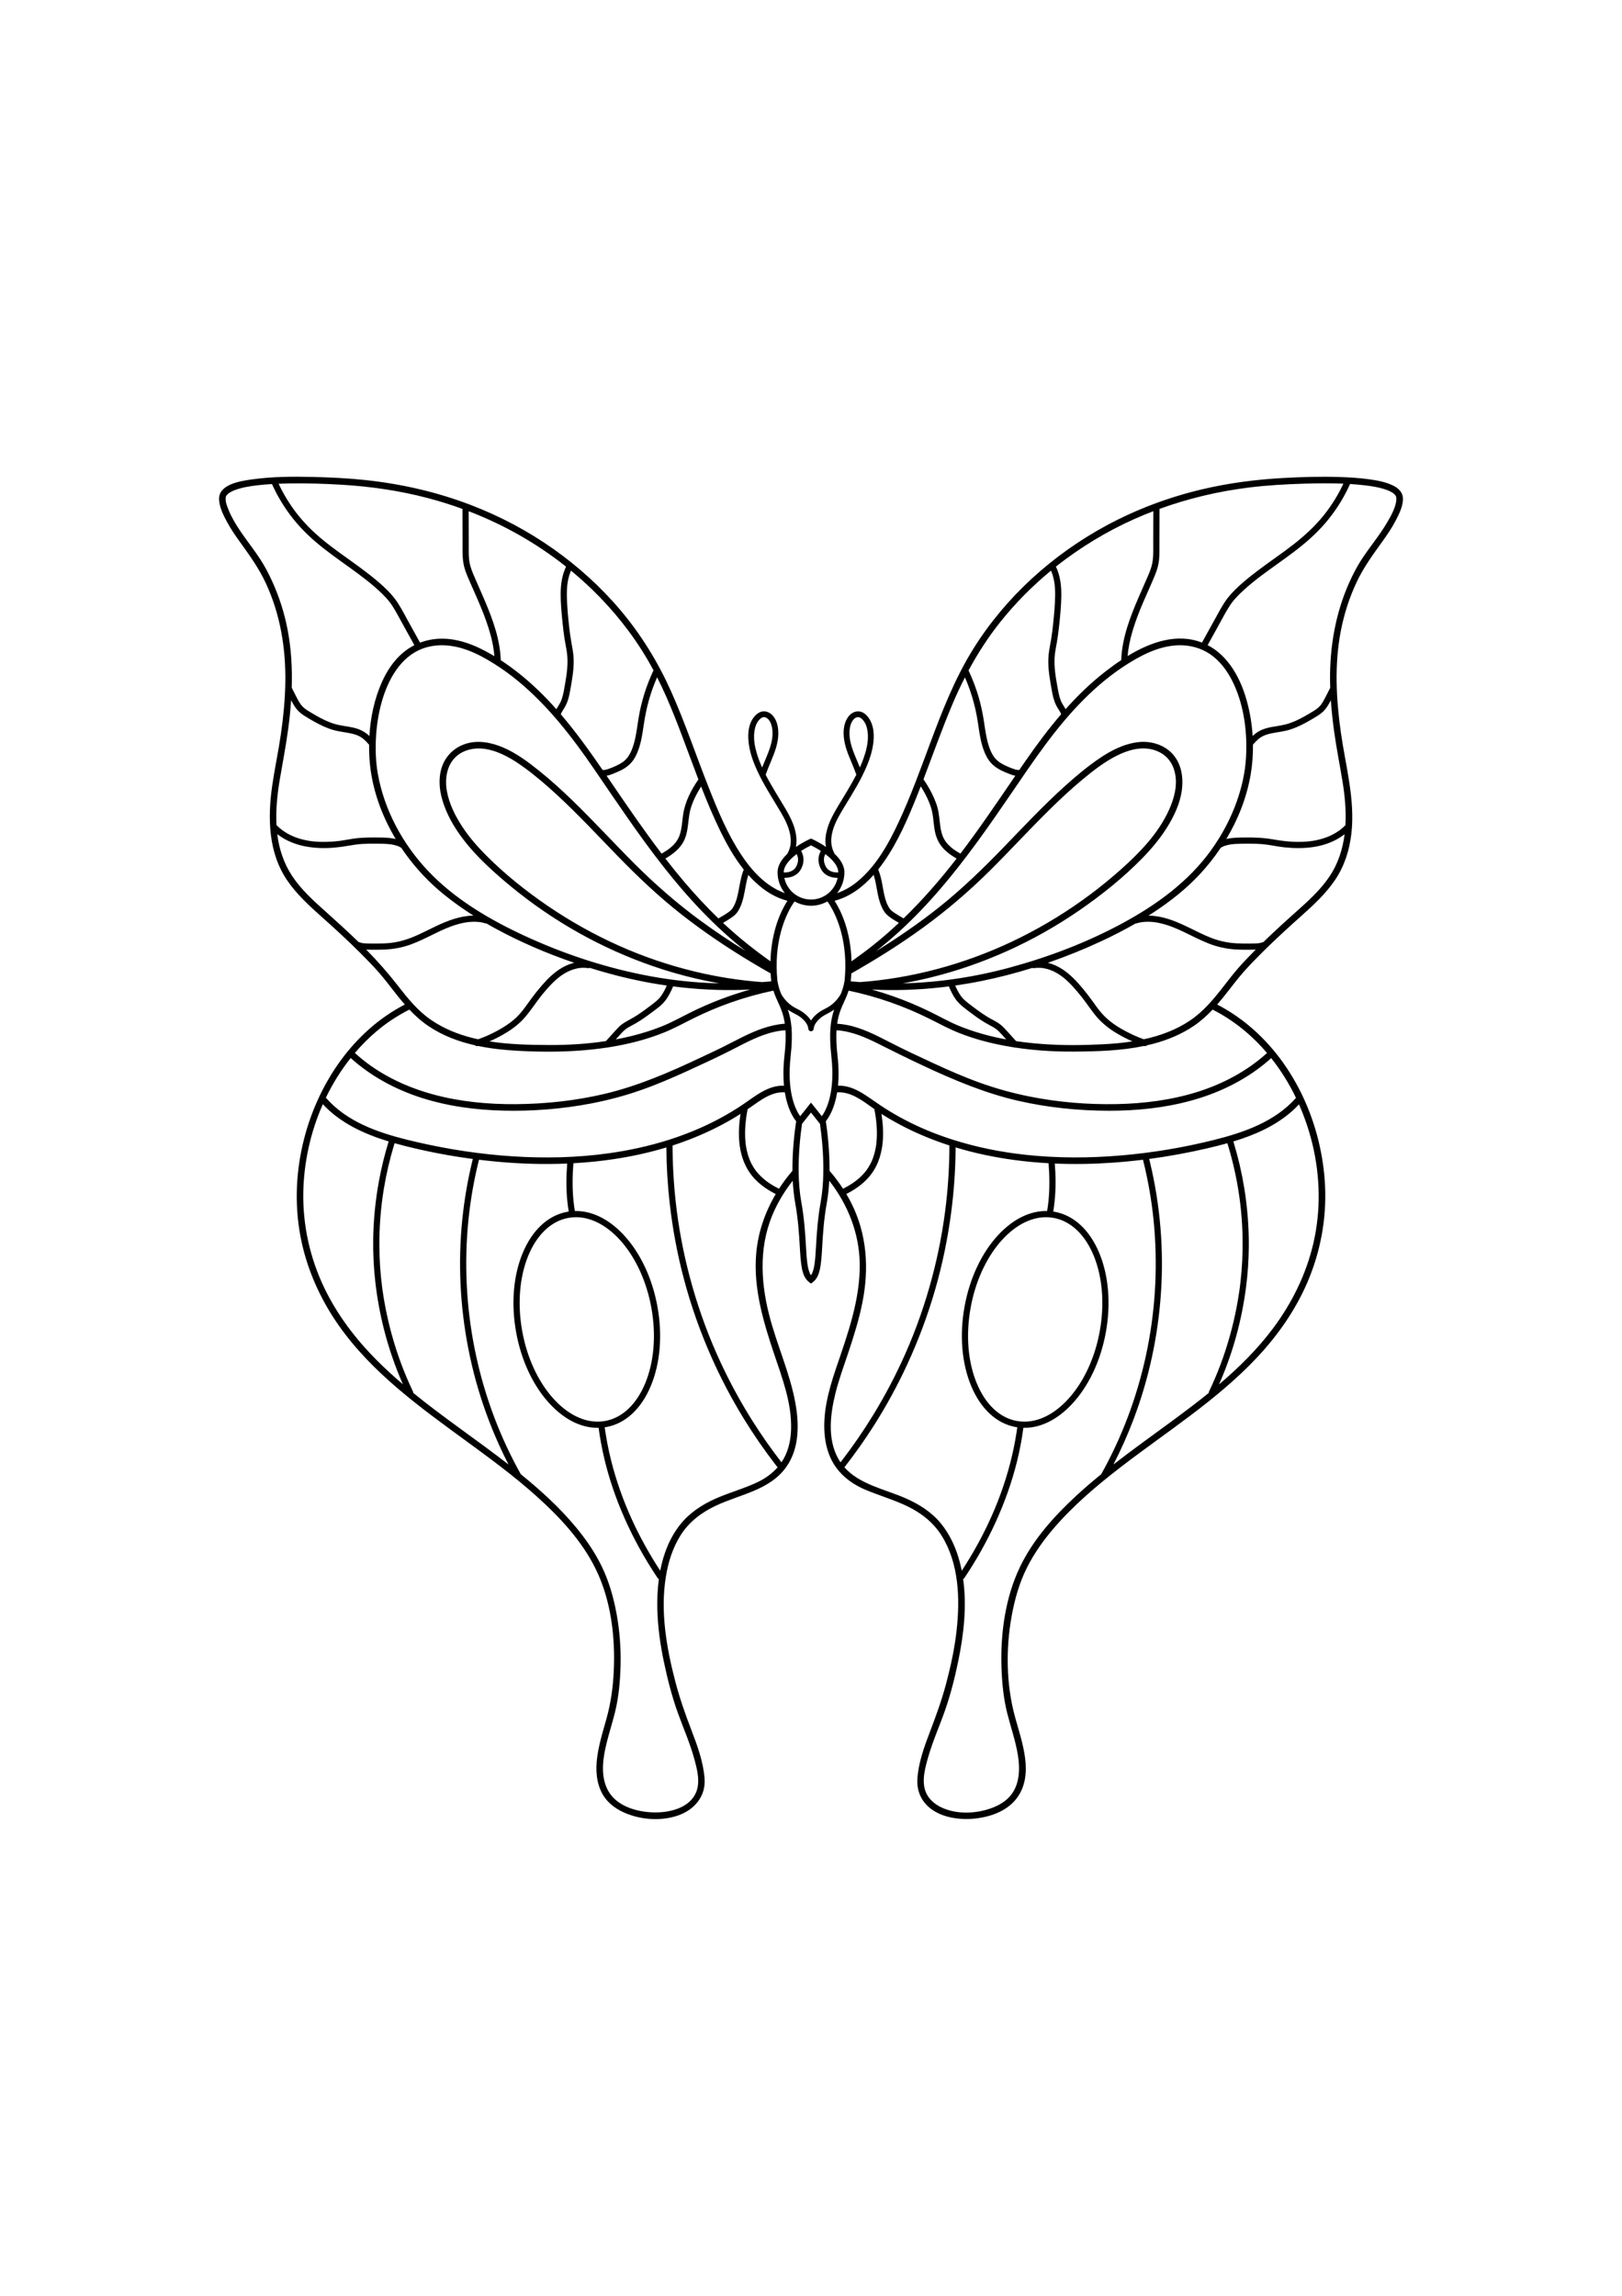 <?xml version="1.0" encoding="utf-8"?>
<!-- Generator: Adobe Illustrator 27.5.0, SVG Export Plug-In . SVG Version: 6.00 Build 0)  -->
<svg xmlns="http://www.w3.org/2000/svg" xmlns:xlink="http://www.w3.org/1999/xlink" viewBox="0 0 3000 3000" width="595" height="842" preserveAspectRatio="xMidYMid meet" data-scaled="true">
<g>
	<path d="M2594.818,298.427c-0.575-11.639-9.369-19.216-19.331-23.829c-13.45-6.228-28.331-8.961-42.918-10.968
		c-18.495-2.544-37.146-3.724-55.798-4.286c-34.331-1.034-68.729-0.092-103.014,1.817c-50.998,2.84-101.679,9.342-151.405,21.199
		c-61.154,14.582-120.55,36.776-175.892,66.656c-49.724,26.846-96.221,59.828-137.845,98.058
		c-41.494,38.11-78.149,81.651-108.046,129.429c-34.273,54.771-57.776,115.065-80.264,175.379
		c-18.125,48.614-35.841,97.703-57.762,144.78c-19.035,40.879-42.241,83.001-77.89,111.772
		c-10.963,8.847-23.213,15.842-36.391,20.421c8.473-10.583,13.557-23.991,13.557-38.571c0-12.957-8.143-24.719-18.406-34.401
		c-0.113-0.519-0.275-1.031-0.54-1.514c-5.701-10.405-6.523-22.678-4.297-34.073c2.458-12.584,7.291-23.457,13.477-34.493
		c6.979-12.451,14.627-24.53,21.99-36.754c3.733-6.198,7.421-12.423,10.983-18.721c1.778-3.144,3.523-6.307,5.226-9.492
		c0.797-1.491,1.585-2.988,2.362-4.49c0.574-1.109,1.263-2.25,1.753-3.435c8.09-16.142,15.311-33.11,19.061-50.836
		c3.63-17.155,4.55-37.098-4.083-52.996c-3.834-7.062-10.303-14.396-18.571-15.978c-8.131-1.555-15.802,2.118-20.88,8.451
		c-11.733,14.634-10.973,36.019-6.659,53.278c2.39,9.563,6.073,18.737,9.872,27.812c3.778,9.023,7.53,18.031,10.735,27.274
		c-10.145,19.723-22.062,38.451-33.442,57.47c-10.82,18.083-21.171,36.85-23.369,58.188c-0.617,5.989-0.386,12.012,0.734,17.859
		c-12.714-8.704-24.37-14-25.439-14.479l-2.339-1.047l-2.339,1.047c-1.072,0.48-12.789,5.805-25.544,14.551
		c2.74-14.732-0.241-30.282-5.905-44.344c-3.945-9.794-9.01-18.939-14.383-28.008c-5.865-9.901-11.922-19.686-17.842-29.554
		c-6.237-10.395-12.295-20.902-17.84-31.684c5.779-16.56,13.786-32.296,18.928-49.072c2.636-8.601,4.391-17.587,4.501-26.604
		c0.113-9.257-1.318-18.913-5.74-27.152c-3.887-7.242-10.368-13.232-18.742-14.279c-8.763-1.095-16.201,4.68-21.199,11.27
		c-10.942,14.428-11.181,34.665-8.483,51.789c3.142,19.944,11.182,39.027,20.175,56.977c0.457,1.107,1.099,2.172,1.632,3.205
		c0.879,1.703,1.772,3.399,2.677,5.089c3.413,6.373,6.997,12.652,10.664,18.882c7.328,12.449,14.994,24.697,22.347,37.132
		c6.573,11.115,12.476,21.853,16.173,33.905c0.932,3.039,1.723,6.123,2.332,9.244c0.151,0.774,0.291,1.55,0.419,2.329
		c0.064,0.388,0.123,0.777,0.182,1.165c0.006,0.037,0.039,0.288,0.06,0.45c0.187,1.507,0.323,3.022,0.406,4.538
		c0.169,3.092,0.12,6.199-0.197,9.281c-0.032,0.314-0.068,0.628-0.106,0.941c-0.021,0.142-0.066,0.455-0.074,0.505
		c-0.13,0.763-0.258,1.525-0.413,2.283c-0.311,1.524-0.693,3.034-1.146,4.521c-0.962,3.149-1.808,5.104-3.428,8.061
		c-0.263,0.481-0.425,0.992-0.536,1.511c-10.265,9.683-18.409,21.446-18.409,34.404c0,14.55,5.064,27.933,13.505,38.505
		c-35.003-12.347-61.58-41.656-81.702-72.439c-24.735-37.84-42.122-79.878-58.732-121.742
		c-23.561-59.385-43.755-120.191-69.862-178.543c-24.241-54.181-55.167-104.629-93.449-150.042
		c-36.397-43.176-78.618-81.312-124.74-113.854c-47.181-33.288-98.54-60.433-152.447-81.09
		c-62.79-24.062-128.822-39.096-195.651-46.139c-31.934-3.366-64.133-4.922-96.228-5.665c-37.601-0.871-75.622-0.731-112.928,4.56
		c-20.554,2.915-62.135,8.741-60.749,37.321c0.702,14.491,8.303,29.479,15.106,42.025c6.907,12.738,15.154,24.689,23.62,36.427
		c17.716,24.562,34.975,48.516,47.79,76.11c26.796,57.7,37.125,120.961,36.038,184.263c-0.545,31.756-3.66,63.438-8.189,94.859
		c-4.546,31.545-11.332,62.71-15.915,94.236c-8.775,60.37-7.684,125.076,28.203,177.089c17.358,25.158,39.996,45.882,62.682,66.112
		c24.873,22.181,49.452,44.666,72.978,68.282c11.612,11.656,23.209,23.435,33.995,35.868c9.943,11.461,19.123,23.551,28.451,35.509
		c6.107,7.828,12.318,15.519,18.795,22.924c-95.321,49.287-159.319,144.628-185.956,247.022
		c-15.362,59.052-18.366,120.988-7.158,181.041c11.049,59.204,35.966,115.375,70.449,164.617
		c62.15,88.749,151.392,152.476,237.806,215.584c43.607,31.846,87.177,63.935,127.436,100
		c43.398,38.878,84.504,82.62,110.438,135.357c28.347,57.644,36.488,125.851,33.458,189.396
		c-1.426,29.899-5.546,59.106-13.581,87.936c-7.284,26.133-15.671,52.234-18.016,79.406c-1.999,23.154,1.471,48.087,15.718,67.14
		c9.425,12.604,22.8,21.492,37.165,27.572c30.065,12.726,66.813,15.188,97.837,4.355c30.274-10.571,51.484-35.563,48.805-68.755
		c-2.457-30.432-13.076-59.665-23.936-87.938c-11.446-29.799-21.948-59.426-30.032-90.34
		c-16.404-62.731-28.115-129.828-17.582-194.575c4.404-27.073,12.777-53.885,27.664-77.102
		c15.766-24.587,38.553-41.682,64.728-54.016c44.976-21.195,99.952-28.562,130.471-71.873
		c24.374-34.589,23.827-79.611,16.374-119.521c-10.347-55.409-34.474-107.28-48.327-161.822
		c-16.594-65.337-18.729-132.784,10.805-194.883c8.948-18.814,20.091-36.465,32.937-52.822c0.703,13.862,2.122,27.781,4.538,41.212
		c5.566,30.965,7.154,58.003,8.43,79.727c1.981,33.727,3.29,56.009,17.332,66.641l3.454,2.615l3.455-2.615
		c14.052-10.632,15.358-32.914,17.337-66.642c1.275-21.724,2.859-48.761,8.426-79.725c2.417-13.438,3.836-27.365,4.539-41.235
		c34.462,44.022,55.598,97.239,56.378,153.718c0.924,66.887-22.676,130.994-43.881,193.434
		c-13.761,40.519-25.746,84.447-20.451,127.608c2.439,19.879,8.824,39.376,20.72,55.668c13.305,18.222,31.803,31.401,52.408,40.271
		c26.434,11.379,54.332,19.102,80.241,31.75c25.656,12.525,47.61,29.965,62.778,54.416c31.714,51.124,33.81,116.061,27.438,174.148
		c-3.643,33.21-10.721,65.999-19.254,98.269c-8.153,30.835-18.876,60.332-30.255,90.089c-10.648,27.846-21.189,56.975-23.126,86.993
		c-1.018,15.769,3.325,31.345,13.278,43.704c19.969,24.799,55.982,31.746,86.172,29.959c31.147-1.844,66.141-12.878,85.165-39.227
		c31.455-43.564,8.739-102.808-3.88-148.785c-16.502-60.129-17.404-126.037-6.294-187.227c5.648-31.109,14.324-61.889,28.667-90.163
		c13.291-26.201,30.437-50.277,49.593-72.493c36.55-42.386,79.623-78.861,123.881-112.904
		c85.174-65.516,177.54-123.469,251.543-202.27c38.535-41.033,71.23-87.62,93.438-139.5c24.023-56.118,35.399-117.141,32.46-178.161
		c-5.355-111.179-54.499-224.431-141.044-296.25c-18.073-14.998-37.625-28.037-58.469-38.812c7.06-8.084,13.799-16.5,20.446-25.042
		c9.303-11.955,18.512-24.006,28.535-35.374c10.961-12.432,22.641-24.279,34.365-35.988c23.727-23.699,48.539-46.206,73.534-68.55
		c22.424-20.044,44.677-40.785,61.508-65.921c17.113-25.557,26.393-54.957,29.852-85.365
		c7.153-62.892-10.706-124.781-19.449-186.557c-8.75-61.82-12.067-125.366-0.298-187.025c6.059-31.742,15.955-62.753,29.79-91.968
		c12.955-27.356,30.491-51.06,48.045-75.544c8.59-11.981,16.895-24.229,23.706-37.326
		C2587.647,327.955,2595.516,312.564,2594.818,298.427z M1583.589,704.034C1583.766,703.963,1583.891,703.92,1583.589,704.034
		L1583.589,704.034z M1571.151,732.01c0.117-6.132,1.012-12.781,3.568-18.127c0.66-1.38,1.41-2.717,2.262-3.987
		c0.188-0.28,0.382-0.558,0.58-0.831c0.09-0.121,0.243-0.325,0.268-0.355c0.516-0.618,1.053-1.217,1.625-1.785
		c0.426-0.424,0.872-0.821,1.325-1.216c0.794-0.693,0.275-0.206,0.089-0.076c0.266-0.184,0.529-0.37,0.802-0.545
		c0.533-0.341,1.091-0.622,1.642-0.929c0.036-0.02,0.091-0.045,0.148-0.07c0.298-0.109,0.597-0.216,0.901-0.307
		c0.501-0.15,1.018-0.225,1.519-0.365c-1.143,0.319,0.316-0.013,0.78-0.018c0.239-0.003,1.007,0.065,1.185,0.06
		c0.556,0.104,1.11,0.22,1.65,0.389c0.225,0.07,0.979,0.404,1.012,0.399c0.516,0.263,1.03,0.526,1.523,0.834
		c0.303,0.189,0.595,0.389,0.89,0.589c0.036,0.025,0.244,0.187,0.359,0.276c0.644,0.531,1.256,1.105,1.839,1.7
		c4.121,4.201,6.686,9.534,8.18,15.334c3.11,12.074,2.22,25.258-0.49,37.478c-1.461,6.587-3.421,13.059-5.698,19.409
		c-2.146,5.986-4.247,11.094-6.765,16.648c-1.042-2.675-2.114-5.338-3.218-7.987c-2.553-6.125-5.194-12.213-7.599-18.398
		C1574.688,757.672,1570.901,745.1,1571.151,732.01z M1395.101,731.511c0.547-5.357,2.141-12.123,4.794-17.017
		c1.58-2.914,2.946-4.844,5.174-7.068c0.526-0.525,1.078-1.028,1.652-1.502c0.04-0.01,0.85-0.606,0.999-0.701
		c0.58-0.373,1.178-0.697,1.79-1.014c0.043-0.023,0.068-0.036,0.098-0.052c0.36-0.139,0.726-0.272,1.095-0.381
		c0.463-0.137,0.937-0.229,1.411-0.319c0.141-0.001,0.705-0.057,0.976-0.058c0.206-0.001,1.225,0.099,1.378,0.088
		c0.028,0.006,0.05,0.012,0.062,0.015c0.435,0.117,0.868,0.207,1.298,0.343c0.221,0.07,0.439,0.15,0.657,0.23
		c0.553,0.274,1.092,0.559,1.617,0.885c0.274,0.17,0.537,0.354,0.805,0.531c0.052,0.035,0.075,0.048,0.106,0.068
		c0.591,0.487,1.155,1.003,1.693,1.548c0.44,0.446,0.859,0.912,1.263,1.391c0.619,0.734,0.305,0.343,0.861,1.157
		c0.979,1.432,1.806,2.944,2.559,4.505c0.407,0.844,0.938,2.332,1.341,3.642c0.519,1.687,0.932,3.406,1.256,5.141
		c1.11,5.93,1.077,12.986,0.288,19.44c-0.111,0.904-0.359,2.411-0.62,3.811c-0.304,1.633-0.653,3.257-1.041,4.872
		c-0.778,3.239-1.712,6.439-2.752,9.603c-4.018,12.226-9.556,23.869-14.231,35.844c-3.846-8.474-7.176-16.99-9.913-26.239
		C1395.913,757.427,1393.732,744.937,1395.101,731.511z M2309.236,278.907c34.187-4.272,68.683-6.216,103.112-7.236
		c24.047-0.712,48.246-1.021,72.353,0.006c-4.441,9.477-9.356,18.729-14.786,27.679c-3.35,5.522-6.882,10.933-10.589,16.222
		c-1.824,2.602-3.689,5.176-5.597,7.718c-1.951,2.599-3.331,4.372-5.528,7.092c-16.323,20.215-35.424,37.739-55.876,53.69
		c-9.368,7.306-20.408,15.317-30.638,22.663c-10.643,7.642-21.327,15.229-31.827,23.066c-10.7,7.987-21.239,16.211-31.318,24.974
		c-10.334,8.985-20.295,18.452-28.628,29.358c-8.509,11.137-14.902,23.769-21.666,35.995c-7.263,13.129-14.526,26.258-21.789,39.387
		c-1.108,2.003-2.216,4.006-3.324,6.009c-46.591-18.105-95.478-0.724-137.453,24.83c1.188-15.43,4.368-30.414,8.819-45.581
		c5.22-17.791,12.175-35.66,19.268-52.35c7.462-17.561,15.597-34.848,22.782-52.525c3.589-8.829,6.172-17.734,7.173-27.236
		c1.021-9.697,0.708-19.523,0.732-29.258c0.054-21.701,0.107-43.402,0.161-65.103
		C2197.751,299.018,2253.176,285.913,2309.236,278.907z M2239.883,949.55c-41.793,58.046-100.339,100.504-162.632,134.341
		c-65.693,35.684-136.596,62.719-208.685,82.319c-64.938,17.656-131.906,27.864-199.168,29.474
		c16.948-2.978,33.802-6.493,50.518-10.563c49.13-11.961,97.053-28.628,143.166-49.354c46.567-20.929,91.201-46.133,133.242-75.095
		c41.142-28.342,80.783-60.047,115.798-95.761c17.082-17.422,32.968-36.246,45.983-56.927c12.901-20.498,24.119-43.938,27.61-68.11
		c3.514-24.333-0.301-50.874-17.83-69.32c-15.629-16.447-39.499-23.41-61.728-21.014c-26.654,2.874-51.019,15.317-72.907,30.219
		c-22.257,15.153-43.039,32.627-63.054,50.601c-40.209,36.109-77.094,75.674-114.659,114.466
		c-38.096,39.34-77.276,77.335-120.247,111.373c-36.565,28.964-75.129,55.356-114.82,79.854
		c15.132-11.93,29.871-24.354,44.092-37.405c26.881-24.67,52.024-51.184,75.742-78.897c47.546-55.551,89.37-115.658,130.567-175.973
		c40.942-59.943,81.305-120.465,132.715-172.152c25.327-25.463,53.028-48.606,83.547-67.616
		c29.901-18.625,63.268-34.619,99.309-33.492c21.345,0.667,42.129,8.051,58.435,21.426c16.695,13.694,28.613,31.7,37.546,51.26
		c19.072,41.761,24.859,90.26,22.096,135.771c-1.624,26.743-7.52,53.092-16.525,78.925
		C2276.595,890.601,2260.105,921.465,2239.883,949.55z M1913.018,1167.493c-0.039,0.006,1.058-0.164,1.209-0.194
		c0.321-0.04,0.644-0.077,0.965-0.111c1.028-0.107,2.059-0.184,3.091-0.233c2.062-0.099,4.128-0.085,6.189,0.031
		c1.031,0.058,2.061,0.143,3.088,0.253c0.325,0.035,0.65,0.073,0.974,0.113c0.124,0.021,0.754,0.113,0.888,0.135
		c2.152,0.344,4.287,0.794,6.398,1.339c7.97,2.059,14.408,4.981,21.483,9.393c7.048,4.395,12.671,9.044,18.795,14.933
		c5.903,5.678,11.378,11.785,16.662,18.038c5.784,6.845,10.912,13.389,16.126,20.55c5.139,7.058,10.136,14.215,15.538,21.078
		c10.631,13.506,23.574,24.423,38.167,33.454c10.2,6.312,20.9,11.854,31.903,16.695c-18.351,2.861-36.923,4.474-55.273,5.395
		c-36.837,1.849-74.031,2.138-110.833-0.518c-16.372-1.182-32.776-2.94-49.086-5.395c-7.093-7.865-14.117-15.805-21.362-23.527
		c-3.88-4.136-8.126-7.83-12.945-10.841c-4.404-2.752-9.095-5.004-13.615-7.551c-9.69-5.46-18.811-11.86-27.725-18.495
		c-4.259-3.169-8.495-6.373-12.697-9.616c-3.433-2.649-7.881-6.416-11.114-10.149c-0.396-0.457-0.785-0.922-1.167-1.391
		c-0.255-0.313-0.506-0.628-0.754-0.946c0.284,0.357,0.217,0.262-0.201-0.287c-0.821-1.15-1.637-2.299-2.406-3.485
		c-1.543-2.38-2.954-4.844-4.271-7.356c-1.566-2.984-2.991-6.037-4.361-9.115c16.451-2.356,32.835-5.171,49.115-8.469
		c31.465-6.375,62.688-14.483,93.474-24.083C1910.386,1167.586,1911.665,1167.719,1913.018,1167.493z M2397.024,1407.402
		c-38.79,44.119-96.752,64.149-152.177,77.952c-56.101,13.971-113.416,23.565-171.019,28.5c-59.224,5.074-118.998,5.187-178.118-1.3
		c-44.603-4.894-88.912-13.738-131.732-27.259c-0.113-0.041-0.226-0.075-0.341-0.11c-13.243-4.19-26.348-8.812-39.269-13.923
		c-27.142-10.735-53.425-23.704-78.404-38.807c-12.653-7.65-24.744-16.055-36.885-24.478c-12.555-8.71-25.888-17.179-40.843-21.038
		c-5.965-1.539-12.127-2.244-18.27-1.982c1.488-15.415,1.513-33.813-0.935-55.604c-2.177-19.373-2.587-34.567-1.841-46.975
		c28.097,1.745,54.199,13.313,79.015,25.846c26.68,13.474,53.435,26.617,80.5,39.31c57.287,26.868,115.424,51.402,177.321,65.481
		c54.627,12.425,111.085,18.163,167.091,18.214c51.15,0.047,102.723-5.204,152.134-18.799c49.2-13.537,95.982-35.752,135.682-68.033
		c4.174-3.394,8.234-6.922,12.23-10.522C2369.1,1356.478,2384.437,1381.247,2397.024,1407.402z M1619.925,1444.687
		C1619.954,1444.906,1619.974,1445.067,1619.925,1444.687L1619.925,1444.687z M1537.655,1330.63
		c7.527,67.001-9.569,99.498-17.636,110.72l-20.032-25.169l-20.029,25.166c-8.088-11.251-25.163-43.748-17.638-110.717
		c5.032-44.782,1.054-68.645-5.234-86.564c0.74,0.558,1.474,1.122,2.235,1.653c3.483,2.429,7.145,4.323,10.687,6.155
		c1.349,0.697,2.699,1.395,4.034,2.121c9.632,5.243,20.296,15.481,20.946,25.567c0.17,2.636,2.357,4.686,4.998,4.686
		c2.641,0,4.828-2.05,4.998-4.686c0.651-10.086,11.314-20.324,20.945-25.567c1.336-0.727,2.686-1.424,4.033-2.121
		c3.543-1.832,7.205-3.726,10.688-6.156c0.761-0.531,1.496-1.096,2.236-1.653C1536.6,1261.984,1532.623,1285.847,1537.655,1330.63z
		 M1380.063,1444.561C1380.025,1444.84,1379.972,1445.22,1380.063,1444.561L1380.063,1444.561z M1372.065,1421
		c-24.414,16.232-50.261,30.263-77.06,42.139c-18.919,8.384-38.322,15.633-58.05,21.889c-0.453,0.088-0.887,0.233-1.305,0.418
		c-35.719,11.238-72.51,19.182-109.527,24.389c-58.774,8.269-118.539,9.472-177.723,5.685c-58.272-3.729-116.18-12.446-173.11-25.38
		c-55.525-12.615-114.665-29.012-157.92-68.076c-5.188-4.685-10.073-9.682-14.676-14.942c12.601-26.121,27.964-50.835,45.942-73.406
		c37.411,33.684,82.157,57.872,129.973,73.307c48.902,15.785,100.484,22.677,151.741,23.982
		c54.426,1.386,109.477-3.022,162.95-13.252c31.095-5.95,61.772-14.078,91.66-24.529c29.654-10.369,58.556-22.786,87.107-35.855
		c27.747-12.701,55.58-25.463,82.726-39.409c25.26-12.977,50.616-26.835,78.611-32.921c6.401-1.391,12.847-2.264,19.377-2.664
		c0.746,12.409,0.337,27.604-1.84,46.978c-2.448,21.788-2.424,40.184-0.936,55.599
		C1420.157,1383.619,1395.548,1405.387,1372.065,1421z M1015.251,1309.679c-36.605-0.18-73.619-0.991-109.855-6.704
		c9.093-4.01,17.981-8.484,26.573-13.463c14.672-8.503,28.436-18.705,39.474-31.668c11.287-13.255,20.664-28.204,31.459-41.456
		c5.407-6.638,11.006-13.145,16.988-19.274c2.76-2.828,5.608-5.573,8.566-8.193c3.204-2.837,5.86-4.986,9.043-7.251
		c7.536-5.361,15.227-9.438,23.65-11.999c2.189-0.666,4.408-1.231,6.651-1.686c2.696-0.546,3.565-0.679,6.159-0.891
		c2.263-0.186,4.536-0.247,6.805-0.175c1.135,0.036,2.27,0.105,3.401,0.209c0.412,0.038,0.823,0.083,1.235,0.128
		c0.713,0.086,0.822,0.099,0.327,0.039c0.411,0.062,0.821,0.128,1.23,0.198c1.321,0.221,2.717,0.067,3.932-0.439
		c11.487,3.566,23.015,6.96,34.577,10.144c35.391,9.745,71.436,17.324,107.816,22.537c-3.145,7.077-6.628,14.029-11.274,20.236
		c-0.144,0.178-0.742,0.95-0.707,0.908c-0.382,0.469-0.771,0.934-1.167,1.391c-0.803,0.927-1.635,1.828-2.498,2.699
		c-1.959,1.981-4.067,3.808-6.231,5.561c-3.651,2.957-7.759,6.002-11.875,9.102c-8.878,6.687-17.905,13.214-27.47,18.893
		c-9.403,5.583-19.405,9.847-27.322,17.62c-4.507,4.423-8.62,9.271-12.858,13.949c-3.714,4.099-7.428,8.198-11.142,12.297
		C1085.864,1307.72,1050.511,1309.853,1015.251,1309.679z M791.579,987.578c-46.875-49.613-81.015-112.636-92.885-180.139
		c-3.582-20.367-4.455-42.6-3.437-63.977c1.107-23.245,4.577-46.399,10.935-68.804c11.546-40.683,34.804-83.388,76.212-98.286
		c26.795-9.64,55.972-6.553,82.414,3.168c17.652,6.489,34.238,15.759,50.105,25.778c15.126,9.552,29.606,20.102,43.399,31.492
		c55.676,45.973,100.17,103.654,140.736,162.941c41.526,60.69,82.338,121.961,127.76,179.851
		c44.921,57.252,94.72,110.846,151.961,155.996c-28.436-17.581-56.27-36.127-83.238-55.9
		c-43.931-32.212-84.784-67.969-123.265-106.498c-38.354-38.403-74.977-78.513-114.012-116.238
		c-19.424-18.772-39.449-36.951-60.501-53.889c-20.745-16.69-42.465-33.024-67.104-43.531c-22.172-9.455-47.299-14.372-70.707-6.396
		c-23.003,7.837-39.621,26.406-44.834,50.176c-5.479,24.98,0.384,50.085,10.191,73.173c9.653,22.727,23.427,43.38,39.065,62.406
		c15.247,18.55,32.385,35.464,50.221,51.507c18.899,16.999,38.549,33.153,58.836,48.467c40.769,30.775,84.282,57.917,129.9,80.904
		c45.412,22.883,92.909,41.737,141.73,55.981c28.123,8.205,56.695,14.852,85.545,19.921c-6.535-0.155-13.068-0.36-19.596-0.676
		c-41.06-1.983-81.923-7.144-122.222-15.237c-74.926-15.047-148.656-39.751-218.011-71.805
		C905.699,1077.885,841.186,1040.083,791.579,987.578z M1468.875,1045.048c0.498-0.127,0.953-0.329,1.385-0.565
		c8.827,4.861,18.958,7.634,29.727,7.634c10.768,0,20.898-2.772,29.724-7.632c0.433,0.236,0.889,0.438,1.387,0.565
		c9.435,13.638,33.144,54.603,32.417,120.632c-0.022,0.272-0.029,0.543-0.017,0.814c-0.108,7.683-0.52,15.677-1.351,24.03
		c-0.19,1.209-0.399,2.375-0.618,3.522c-0.462,0.932-0.678,2.003-0.638,3.098c-1.541,6.957-3.59,12.848-5.883,18.414
		c-4.867,8.475-11.747,16.124-20.087,21.943c-2.942,2.052-6.156,3.714-9.559,5.474c-1.41,0.729-2.822,1.46-4.222,2.221
		c-7.478,4.072-15.922,10.84-21.154,19.192c-5.233-8.351-13.677-15.119-21.157-19.192c-1.397-0.762-2.81-1.491-4.22-2.221
		c-3.404-1.76-6.618-3.422-9.558-5.473c-8.342-5.819-15.222-13.469-20.089-21.946c-2.294-5.565-4.342-11.455-5.882-18.411
		c0.041-1.099-0.175-2.176-0.64-3.11c-0.217-1.143-0.426-2.305-0.615-3.51c-0.83-8.347-1.242-16.334-1.35-24.012
		c0.014-0.284,0.006-0.57-0.018-0.854C1435.736,1099.634,1459.447,1058.675,1468.875,1045.048z M1606.689,1191.989
		c-5.467,0.517-10.941,0.966-16.417,1.364c-5.586-0.457-11.17-0.944-16.761-1.434l0.013-0.096c0.497-4.963,0.86-9.81,1.108-14.545
		c45.887-26.019,90.661-54.069,133.304-85.15c43.526-31.725,84.349-66.648,122.586-104.57c37.9-37.588,73.922-77.021,112.013-114.42
		c18.91-18.567,38.334-36.634,58.693-53.611c19.869-16.569,40.594-32.807,63.739-44.584c20.145-10.25,43.887-17.391,66.427-11.669
		c9.968,2.53,19.313,7.352,26.656,14.618c8.02,7.936,12.85,18.181,15.182,29.136c4.899,23.019-1.547,46.816-11.02,67.795
		c-9.855,21.824-23.498,41.778-38.977,59.98c-15.083,17.737-31.834,33.987-49.204,49.464
		c-18.445,16.437-37.558,32.128-57.359,46.906c-40.37,30.131-83.391,56.714-128.447,79.247
		c-44.102,22.056-90.156,40.139-137.512,53.892C1703.701,1177.965,1655.432,1187.382,1606.689,1191.989z M1392.525,1158.202
		c10.864,6.487,21.81,12.835,32.817,19.076c0.248,4.735,0.611,9.581,1.108,14.544l0.012,0.096
		c-5.583,0.489-11.16,0.973-16.738,1.428c-42.275-3.108-84.243-9.734-125.458-19.716c-47.929-11.607-94.828-27.607-139.846-47.741
		c-45.812-20.489-89.764-45.114-131.226-73.383c-40.28-27.463-78.852-58.271-113.354-92.771
		c-16.636-16.635-32.203-34.462-45.096-54.184c-12.93-19.78-24.055-42.03-28.209-65.481c-3.861-21.793-0.605-46.836,16.022-62.794
		c15.529-14.904,38.27-18.474,58.765-14.382c25.094,5.01,47.52,18.645,67.968,33.503c21.152,15.37,41.053,32.51,60.284,50.202
		c39.256,36.115,75.534,75.272,112.712,113.477c37.311,38.342,75.936,75.075,118.084,108.105
		C1302.368,1101.093,1346.727,1130.853,1392.525,1158.202z M1150.129,1287.016c3.784-4.033,7.163-6.981,11.728-9.724
		c4.653-2.795,9.555-5.151,14.253-7.87c9.627-5.572,18.699-12.039,27.593-18.701c8.73-6.54,18.287-12.827,25.306-21.28
		c6.99-8.417,11.683-18.169,15.983-28.136c42.803,5.524,86.018,7.78,129.135,6.39c4.496-0.145,8.981-0.359,13.461-0.614
		c-37.967,10.628-74.919,24.816-110.28,42.301c-17.297,8.553-34.047,18.036-51.972,25.291
		c-26.298,10.644-53.767,18.266-81.587,23.718c-1.624,0.318-3.251,0.615-4.877,0.918
		C1142.592,1295.18,1146.329,1291.067,1150.129,1287.016z M1628.651,1207.781c21.037,0.599,42.098,0.337,63.115-0.752
		c21.127-1.094,42.216-3.023,63.205-5.732c3.679,8.573,7.612,17.114,13.224,24.612c6.818,9.109,15.882,15.6,24.874,22.402
		c8.865,6.707,17.85,13.29,27.355,19.071c4.68,2.846,9.536,5.345,14.329,7.987c4.832,2.663,8.595,5.147,12.39,8.872
		c4.506,4.424,8.62,9.271,12.858,13.949c0.361,0.399,0.723,0.798,1.084,1.197c-30.41-5.625-60.315-13.883-88.849-25.693
		c-17.571-7.272-34.047-16.687-51.088-25.058c-22.665-11.134-45.998-20.949-69.819-29.329c-12.824-4.511-25.799-8.58-38.888-12.236
		C1617.835,1207.379,1623.236,1207.626,1628.651,1207.781z M2116.906,328.988c5.386-2.212,10.81-4.333,16.25-6.413
		c-0.044,17.91-0.088,35.819-0.133,53.729c-0.024,9.818,0.192,19.675-0.25,29.485c-0.408,9.075-2.096,17.37-5.34,26.137
		c-3.12,8.43-6.841,16.474-10.583,24.986c-3.803,8.65-7.632,17.288-11.359,25.97c-7.548,17.584-14.752,35.347-20.45,53.63
		c-6.202,19.9-10.568,40.522-11.243,61.403c-10.671,7.068-20.804,14.519-30.228,21.857c-26.434,20.583-50.421,43.902-72.669,68.852
		c-0.958-1.761-2-3.481-3.091-5.184c-1.087-1.695-2.184-3.387-3.17-5.144c-0.463-0.824-0.901-1.662-1.317-2.511
		c-0.231-0.47-0.447-0.947-0.672-1.421c-0.466-0.982-0.036-0.009-0.412-0.942c-3.25-8.053-4.756-16.665-6.284-25.172
		c-3.349-18.648-6.573-36.879-5.35-56.007c0.593-9.272,2.651-18.284,4.239-27.681c1.652-9.775,2.943-19.614,4.018-29.468
		c1.975-18.108,3.758-36.412,4.099-54.635c0.355-18.941-1.717-38.137-9.956-55.377c5.875-4.662,11.823-9.231,17.853-13.687
		C2015.893,378.118,2065.097,350.26,2116.906,328.988z M1850.708,526.735c27.652-34.532,59.003-66.144,93.174-94.273
		c1.122,2.495,2.007,4.873,2.974,7.962c1.218,3.891,2.162,7.864,2.881,11.877c0.181,1.007,0.347,2.017,0.499,3.029
		c0.047,0.31,0.092,0.621,0.136,0.932c0.005,0.066,0.158,1.236,0.154,1.207c0.257,2.15,0.458,4.305,0.612,6.465
		c0.303,4.249,0.422,8.51,0.413,12.769c-0.041,17.834-1.818,35.754-3.622,53.482c-0.974,9.576-2.059,18.503-3.554,27.856
		c-1.564,9.787-3.757,19.48-4.807,29.345c-2.029,19.066,0.84,38.266,4.122,57.025c1.706,9.751,3.133,19.735,6.406,29.114
		c1.672,4.792,3.821,9.361,6.525,13.654c1.181,1.875,2.414,3.719,3.545,5.626c1.158,1.952,1.954,3.569,2.524,5.181
		c-23.397,27.172-44.881,56.075-65.25,85.418c-4.103,5.911-8.186,11.835-12.261,17.765c-0.047,0.001-0.093,0.006-0.14,0.006
		c-0.879,0.011-1.755-0.026-2.63-0.103c-1.337-0.118-3.196-0.537-5.005-1.044c-3.703-1.037-7.273-2.495-10.823-3.959
		c-0.361-0.149-0.723-0.299-1.084-0.45c-1.074-0.447-0.493-0.208-0.257-0.107c-0.722-0.308-1.443-0.619-2.161-0.936
		c-1.616-0.714-3.222-1.453-4.808-2.231c-3.063-1.504-6.059-3.152-8.907-5.035c-5.114-3.382-9.596-7.896-12.948-13.52
		c-3.849-6.458-6.127-12.343-8.298-19.513c-4.281-14.135-6.101-28.848-8.332-43.403c-2.316-15.114-5.465-30.056-9.755-44.738
		c-4.908-16.799-11.195-33.185-18.642-49.021C1808.465,585.371,1828.032,555.054,1850.708,526.735z M1761.258,680.276
		c7.22-17.107,15-33.929,23.417-50.395c5.184,11.763,9.667,23.864,13.465,36.43c4.558,15.083,7.941,30.464,10.364,46.029
		c2.314,14.868,4.09,29.91,8.394,44.376c2.232,7.503,5.125,14.943,8.998,21.76c3.873,6.817,9.009,12.435,15.311,17.062
		c6.558,4.816,14.045,8.126,21.519,11.234c5.01,2.084,10.014,4.005,15.177,5.003c-33.195,48.479-65.944,97.271-101.585,144.004
		c-2.566-1.484-5.112-2.999-7.601-4.61c-1.969-1.275-3.907-2.598-5.796-3.988c-0.4-0.294-0.796-0.593-1.193-0.892
		c-0.004-0.004-0.013-0.01-0.018-0.014c0.001,0.001,0.002,0.001,0.003,0.002c-0.002-0.001-0.004-0.003-0.005-0.004
		c-0.062-0.048-0.162-0.128-0.25-0.198c-0.109-0.085-0.217-0.171-0.325-0.257c-0.894-0.715-1.774-1.447-2.637-2.199
		c-1.711-1.49-3.356-3.056-4.912-4.706c-0.72-0.764-1.422-1.545-2.102-2.344c-0.367-0.431-0.726-0.868-1.08-1.309
		c-0.051-0.064-0.101-0.128-0.152-0.192c-0.052-0.073-0.348-0.463-0.433-0.579c-1.36-1.855-2.604-3.795-3.717-5.809
		c-0.529-0.957-1.029-1.93-1.498-2.918c-0.241-0.508-0.472-1.021-0.698-1.537c-0.119-0.299-0.239-0.597-0.355-0.897
		c-4.328-11.252-4.816-22.467-6.301-34.147c-0.802-6.313-1.719-12.629-3.391-18.78c-1.657-6.095-4.011-12.003-6.509-17.795
		c-5.204-12.071-11.859-23.471-19.337-34.267C1725.636,772.266,1742.08,725.718,1761.258,680.276z M1743.869,924.147
		c-0.003-0.007-0.006-0.013-0.009-0.02C1743.663,923.677,1743.781,923.945,1743.869,924.147z M1695.64,849.976
		c2.481-6.181,4.919-12.38,7.334-18.588c4.813,7.525,9.182,15.333,12.912,23.453c2.302,5.012,4.426,10.347,6.191,16.05
		c0.915,2.958,1.641,5.971,2.238,9.008c0.298,1.517,0.565,3.039,0.808,4.565c0.23,1.445,0.482,3.199,0.593,4.058
		c1.562,12.122,2.157,24.742,6.246,36.36c3.346,9.508,8.945,17.955,16.272,24.869c6.316,5.959,13.567,10.796,21.047,15.188
		c-0.055,0.072-0.11,0.144-0.165,0.215c-30.184,38.891-62.551,76.175-97.897,110.395c-5.897-3.306-11.68-6.819-17.293-10.589
		c-3.067-2.06-5.643-3.874-8.051-6.995c-0.062-0.09-0.143-0.208-0.266-0.387c-0.229-0.334-0.46-0.666-0.682-1.005
		c-0.5-0.763-0.971-1.543-1.423-2.335c-0.94-1.646-1.797-3.339-2.584-5.064c-0.14-0.308-0.277-0.617-0.413-0.927
		c-0.064-0.148-0.167-0.389-0.185-0.434c-0.37-0.918-0.727-1.84-1.065-2.77c-0.608-1.675-1.161-3.371-1.67-5.079
		c-1.053-3.534-1.912-7.122-2.673-10.729c-1.517-7.188-2.641-14.45-4.085-21.652c-1.548-7.721-3.587-15.237-6.573-22.509
		c3.684-4.623,7.206-9.352,10.556-14.141C1660.763,933.844,1678.851,891.804,1695.64,849.976z M1615.844,995.078
		c0.417,1.276,0.817,2.557,1.183,3.848c1.011,3.567,1.84,7.183,2.582,10.814c1.491,7.296,2.625,14.66,4.141,21.951
		c1.583,7.611,3.677,15.044,6.8,22.176c1.442,3.294,3.096,6.545,5.173,9.489c2.671,3.785,5.837,6.75,9.556,9.489
		c5.467,4.026,11.32,7.617,17.26,10.985c-15.441,14.524-31.431,28.474-48.078,41.689c-12.866,10.214-26.11,19.959-39.522,29.451
		c-1.467-57.39-20.368-94.89-31.338-111.959C1572.307,1035.464,1596.218,1017.168,1615.844,995.078z M1550.371,990.284
		c0,0.085-0.006,0.169-0.006,0.254c-6.905,0.339-17.879-0.933-23.235-11.234c-5.282-10.157-2.987-18.219-0.646-22.713
		C1539.112,966.104,1550.371,978.138,1550.371,990.284z M1499.987,940.486c4.874,2.336,11.455,5.905,18.25,10.333
		c-3.663,6.354-7.735,18.224,0.005,33.106c6.825,13.125,20.108,16.681,30.636,16.68c0.147,0,0.284-0.012,0.43-0.013
		c-4.771,22.855-25.071,40.077-49.32,40.077c-24.25,0-44.55-17.222-49.32-40.077c0.146,0.001,0.282,0.013,0.429,0.013
		c10.528,0,23.813-3.557,30.637-16.68c7.738-14.882,3.666-26.751,0.004-33.106C1488.531,946.392,1495.113,942.822,1499.987,940.486z
		 M1473.489,956.59c2.342,4.495,4.637,12.556-0.645,22.713c-5.356,10.303-16.334,11.573-23.236,11.235
		c0-0.085-0.006-0.169-0.006-0.255C1449.602,978.138,1460.861,966.104,1473.489,956.59z M1411.394,1020.69
		c13.452,10.212,28.672,18.035,44.976,22.322c-10.97,17.068-29.866,54.561-31.337,111.939
		c-29.615-21.053-58.071-43.551-84.716-68.314c-0.996-0.926-1.973-1.872-2.964-2.803c5.107-2.939,10.126-6.036,14.998-9.344
		c3.427-2.327,6.866-4.844,9.53-8.047c2.582-3.105,4.668-6.514,6.423-10.143c6.682-13.822,8.645-28.99,11.529-43.895
		c0.8-4.135,1.685-8.258,2.791-12.323c0.444-1.631,0.932-3.249,1.455-4.857C1392.391,1004.521,1401.428,1013.124,1411.394,1020.69z
		 M1331.618,912.666c12.221,25.143,26.317,50.469,44.015,72.611c-5.372,13.261-7.253,27.328-10.031,41.308
		c-1.413,7.116-3.127,14.209-5.84,20.954c-0.364,0.905-0.976,2.268-1.737,3.786c-0.856,1.708-1.779,3.386-2.814,4.993
		c-1.611,2.498-4.366,5.256-6.81,7.015c-6.262,4.508-12.944,8.508-19.709,12.261c-22.658-21.907-44.07-45.088-64.426-69.147
		c-11.503-13.595-22.66-27.461-33.561-41.525c14.768-8.747,28.701-19.48,35.599-35.73c4.85-11.426,5.953-23.845,7.389-36.056
		c0.683-5.81,1.41-11.366,2.884-17.443c1.405-5.788,3.633-11.924,5.842-17.102c3.885-9.109,8.866-18.227,14.379-26.888
		C1307.485,859.108,1318.796,886.286,1331.618,912.666z M1275.793,776.209c5.268,14.13,10.548,28.301,15.957,42.435
		c-13.468,19.488-24.862,41.428-28.288,65.071c-1.806,12.462-2.089,24.092-5.815,36.085c-0.343,1.105-0.72,2.2-1.13,3.282
		c-0.068,0.18-0.391,0.979-0.436,1.109c-0.195,0.449-0.394,0.896-0.602,1.34c-0.992,2.115-2.123,4.164-3.383,6.131
		c-0.573,0.894-1.172,1.771-1.795,2.63c-0.168,0.232-0.342,0.46-0.512,0.691c-0.378,0.469-0.753,0.94-1.142,1.401
		c-1.459,1.73-3.017,3.374-4.651,4.938c-1.745,1.669-3.59,3.212-5.464,4.731c-0.069,0.047-0.909,0.705-1.08,0.832
		c-0.466,0.347-0.936,0.689-1.408,1.028c-1.088,0.781-2.191,1.541-3.306,2.283c-2.953,1.967-5.99,3.803-9.061,5.579
		c-31.61-41.439-61.128-84.484-90.486-127.531c-3.738-5.481-7.482-10.962-11.232-16.44c4.353-0.824,8.604-2.306,12.85-4.031
		c6.702-2.723,13.426-5.546,19.611-9.33c6.511-3.983,12.162-8.957,16.609-15.174c4.554-6.366,7.729-13.799,10.302-21.153
		c4.978-14.23,7.048-29.249,9.272-44.095c2.324-15.513,5.284-30.861,9.549-45.968c4.118-14.585,9.216-28.745,15.225-42.363
		C1239.207,676.852,1257.342,726.722,1275.793,776.209z M1197.881,597.475c3.747,6.401,7.339,12.877,10.825,19.404
		c-0.014,0.029-0.037,0.05-0.051,0.08c-13.234,28.106-22.619,57.895-27.624,88.562c-2.376,14.559-3.995,29.287-7.724,43.589
		c-0.929,3.562-1.989,7.09-3.223,10.558c-1.255,3.526-2.167,5.749-3.827,9.118c-3.274,6.644-6.737,11.472-12.366,16.171
		c-0.043,0.036-0.268,0.214-0.385,0.308c-0.326,0.247-0.655,0.489-0.987,0.728c-0.786,0.565-1.586,1.109-2.398,1.635
		c-1.551,1.005-3.145,1.945-4.768,2.83c-3.359,1.831-6.836,3.433-10.351,4.939c-0.127,0.054-0.203,0.087-0.243,0.105
		c-0.08,0.033-0.174,0.072-0.285,0.118c-0.451,0.188-0.903,0.375-1.355,0.561c-0.967,0.398-1.936,0.793-2.908,1.18
		c-1.987,0.79-3.989,1.548-6.03,2.188c-1.069,0.336-2.147,0.642-3.236,0.904c-0.432,0.104-0.867,0.201-1.303,0.29
		c0.04-0.008-1.165,0.216-1.215,0.239c-0.935,0.132-1.895,0.179-2.837,0.192c-0.315,0.004-0.629-0.01-0.943-0.017
		c-24.409-35.435-49.477-70.429-77.422-103.047c0.5-1.484,0.973-2.48,1.977-4.266c1.086-1.93,2.306-3.78,3.498-5.645
		c2.399-3.754,4.401-7.599,6.072-11.733c3.253-8.05,4.756-16.666,6.284-25.172c3.37-18.762,6.778-37.825,5.875-56.967
		c-0.468-9.906-2.421-19.597-4.16-29.333c-1.692-9.476-2.921-18.389-3.98-27.796c-2.024-17.979-3.751-36.139-4.272-54.231
		c-0.138-4.792-0.146-9.59,0.052-14.38c0.098-2.378,0.248-4.754,0.458-7.124c0.1-1.129,0.214-2.256,0.343-3.382
		c0.061-0.534,0.126-1.069,0.196-1.602c0.026-0.163,0.16-1.114,0.166-1.15c0.701-4.64,1.683-9.24,3.023-13.738
		c0.64-2.148,1.362-4.271,2.168-6.363c0.184-0.477,0.373-0.951,0.566-1.424c0.033-0.08,0.056-0.137,0.075-0.183
		c0.143-0.331,0.288-0.661,0.436-0.99c0.022-0.049,0.048-0.097,0.07-0.147c13.348,10.988,26.269,22.499,38.712,34.521
		C1134.792,505.658,1169.767,549.447,1197.881,597.475z M961.134,367.152c30.034,17.111,58.76,36.481,85.817,57.961
		c-7.311,15.312-9.794,32.215-9.968,49.087c-0.185,17.961,1.636,36.023,3.401,53.878c0.975,9.867,2.151,19.717,3.633,29.522
		c1.386,9.171,3.595,18.902,4.696,27.691c2.376,18.961-0.245,37.648-3.47,56.076c-1.707,9.753-3.137,19.733-6.406,29.114
		c-1.423,4.085-3.292,7.664-5.858,11.685c-1.381,2.164-2.744,4.316-3.957,6.545c-10.488-11.815-21.369-23.302-32.81-34.321
		c-21.585-20.789-44.924-39.909-70.045-56.294c-1.184-37.968-14.389-74.299-29.013-108.932c-3.675-8.704-7.473-17.354-11.281-26.001
		c-3.636-8.256-7.667-17.229-10.909-25.079c-3.364-8.143-6.393-17.117-7.267-25.418c-1.021-9.697-0.708-19.523-0.732-29.258
		c-0.05-20.263-0.1-40.527-0.15-60.79C899.299,335.074,930.857,349.902,961.134,367.152z M631.93,273.653
		c53.924,3.208,107.373,10.988,159.652,24.747c21.563,5.675,42.849,12.328,63.776,19.943c0.048,19.321,0.095,38.641,0.143,57.962
		c0.024,9.818-0.192,19.675,0.25,29.485c0.431,9.587,2.055,18.897,5.296,27.938c3.224,8.994,7.254,17.717,11.091,26.462
		c3.797,8.652,7.632,17.288,11.378,25.963c7.256,16.806,14.346,34.309,19.967,52.101c5.465,17.299,9.505,34.639,10.85,52.412
		c-1.786-1.079-3.578-2.148-5.381-3.198c-30.578-17.811-65.117-31.697-101.145-28.794c-10.721,0.864-21.086,3.228-30.898,6.983
		c-6.608-11.944-13.215-23.889-19.823-35.833c-6.964-12.589-13.541-25.528-21.364-37.614c-7.525-11.625-16.93-21.662-27.096-31.003
		c-9.835-9.037-20.216-17.446-30.809-25.575c-20.702-15.886-42.349-30.485-63.177-46.202c-5.108-3.855-9.579-7.325-14.782-11.547
		c-5.067-4.112-10.049-8.33-14.91-12.685c-9.665-8.659-18.802-17.892-27.269-27.727c-8.343-9.691-15.425-19.127-22.545-30.048
		c-7.055-10.82-13.396-22.105-18.961-33.762c-0.297-0.623-0.568-1.258-0.861-1.883c6.233-0.248,12.469-0.42,18.702-0.528
		C566.661,270.684,599.342,271.715,631.93,273.653z M503.411,452.234c-6.342-13.928-13.415-27.499-21.76-40.337
		c-7.938-12.212-16.686-23.866-25.238-35.649c-8.511-11.727-16.874-23.607-23.994-36.244c-3.475-6.168-6.7-12.512-9.361-19.077
		c-2.704-6.671-5.95-14.279-5.754-21.591c0.034-1.285,0.179-2.313,0.498-3.543c0.406-1.565-0.213-0.081,0.775-1.665
		c0.249-0.399,0.495-0.797,0.762-1.185c0.035-0.051,0.046-0.07,0.071-0.107c0.042-0.045,0.09-0.097,0.17-0.189
		c0.792-0.906,1.649-1.737,2.556-2.526c2.467-2.147,8.319-5.099,12.232-6.558c13.956-5.201,29.041-7.485,43.78-9.113
		c8.284-0.915,16.595-1.576,24.917-2.068c10.417,23.344,23.866,45.184,39.841,65.138c16.236,20.281,35.252,37.887,55.667,53.883
		c20.762,16.267,42.587,31.087,63.762,46.797c10.383,7.703,20.041,15.203,30.062,23.857c5.009,4.326,9.921,8.774,14.646,13.409
		c2.385,2.339,4.717,4.732,6.967,7.201c1.088,1.193,2.156,2.404,3.203,3.635c0.914,1.076,2.445,2.945,2.962,3.612
		c8.575,11.06,14.916,23.792,21.666,35.995c7.263,13.129,14.526,26.258,21.789,39.387c0.925,1.672,1.85,3.344,2.775,5.016
		c-7.441,3.791-14.484,8.447-21.016,13.948c-17.171,14.464-29.879,33.868-38.986,54.227c-13.924,31.128-21.2,65.455-23.172,99.808
		c-1.202-1.141-2.437-2.247-3.727-3.294c-5.209-4.229-10.863-7.369-17.179-9.639c-11.346-4.079-23.507-4.88-35.233-7.354
		c-12.65-2.668-23.553-7.339-34.805-13.31c-5.737-3.045-11.35-6.318-16.926-9.647c-5.378-3.211-10.532-6.195-14.709-10.234
		c-2.579-2.494-3.988-4.307-5.806-7.048c-1.911-2.882-3.593-5.907-5.199-8.967c-3.433-6.541-6.724-13.159-10.07-19.744
		c1.134-35.897-0.85-71.822-7.615-107.262C526.066,510.908,516.442,480.853,503.411,452.234z M517.33,819.688
		c5.267-31.468,11.486-62.708,15.699-94.354c2.355-17.692,4.224-35.482,5.412-53.306c0.066,0.128,0.13,0.257,0.196,0.385
		c2.97,5.787,6.163,11.375,10.248,16.459c4.073,5.069,9.299,9.007,14.768,12.461c5.428,3.429,10.996,6.666,16.589,9.818
		c11.577,6.526,23.683,12.443,36.503,16.097c11.716,3.339,23.952,4.095,35.739,7.097c1.628,0.415,3.244,0.874,4.842,1.392
		c0.748,0.243,1.493,0.498,2.232,0.768c0.369,0.135,0.737,0.273,1.103,0.414c0.148,0.057,0.571,0.226,0.726,0.285
		c3.064,1.299,5.996,2.958,8.7,4.894c1.087,0.778,1.906,1.45,3.227,2.617c1.33,1.175,2.61,2.406,3.856,3.67
		c1.903,1.931,3.716,3.946,5.514,5.975c-0.082,8.246,0.112,16.467,0.607,24.614c3.203,52.769,21.321,104.361,48.545,149.742
		c-8.777-2.063-18.022-2.528-26.967-2.679c-17.493-0.296-35.034-0.379-52.379,2.219c-8.171,1.224-16.855,3.051-24.599,4.007
		c-8.47,1.046-16.998,1.65-25.531,1.792c-8.433,0.139-16.88-0.193-25.259-1.171c-7.387-0.862-15.946-2.608-23.624-4.956
		c-15.418-4.716-30.015-12.736-41.443-24.246c-0.194-0.196-0.418-0.356-0.639-0.518C509.925,875.253,512.725,847.201,517.33,819.688
		z M539.866,996.369c-15.153-23.102-23.717-49.443-27.056-76.693c22.316,17.578,51.209,24.868,79.424,25.758
		c17.624,0.556,35.197-1.207,52.532-4.303c8.539-1.525,16.226-2.706,24.884-3.247c8.748-0.547,17.518-0.58,26.28-0.503
		c8.676,0.075,17.392,0.063,26.02,1.096c0.164,0.02,0.246,0.028,0.281,0.031c0.079,0.012,0.165,0.025,0.269,0.04
		c0.589,0.087,1.177,0.177,1.764,0.274c0.974,0.162,1.946,0.342,2.913,0.542c2.016,0.417,4.014,0.921,5.98,1.533
		c1.024,0.319,2.039,0.666,3.041,1.045c0.288,0.109,0.575,0.223,0.861,0.337c-0.089-0.027,1.006,0.443,1.003,0.441
		c1.378,0.639,2.704,1.372,4.008,2.146c2.228,3.326,4.503,6.614,6.825,9.859c20.554,28.726,44.852,54.566,72.331,76.761
		c17.355,14.017,35.576,26.907,54.404,38.852c-23.594,0.3-47.054,9.103-68.221,19.089c-7.26,3.425-14.436,7.022-21.653,10.534
		c-3.557,1.731-7.124,3.441-10.716,5.099c-1.743,0.805-3.492,1.597-5.248,2.373c-1.9,0.84-3.623,1.58-5.092,2.184
		c-14.851,6.115-30.333,10.341-45.918,11.635c-9.611,0.798-19.265,0.863-28.903,0.777c-4.624-0.041-9.263-0.017-13.881-0.257
		c-1.05-0.055-2.098-0.128-3.144-0.229c-0.349-0.034-0.699-0.072-1.048-0.114c0.029-0.006-1.183-0.189-1.157-0.185
		c-1.022-0.182-2.039-0.403-3.042-0.673c-0.501-0.135-0.998-0.283-1.491-0.443c-0.213-0.069-1.825-0.661-1.259-0.42
		c-0.535-0.229-1.103-0.383-1.677-0.494c-20.194-19.638-41.053-38.552-62.065-57.32C578.846,1042.005,556.35,1021.5,539.866,996.369
		z M677.304,1133.223c2.337,0.113,4.691,0.161,7.061,0.192c8.497,0.109,17,0.185,25.493-0.168
		c16.992-0.707,33.566-3.538,49.569-9.36c15.323-5.574,29.882-12.97,44.507-20.119c14.566-7.12,28.264-13.485,43.981-17.776
		c4.24-1.157,8.531-2.133,12.864-2.873c3.958-0.676,7.82-1.105,12.367-1.284c4.403-0.174,8.82-0.046,13.201,0.439
		c0.12,0.013,0.695,0.08,0.878,0.099c0.552,0.075,1.104,0.159,1.654,0.249c1.038,0.169,2.073,0.359,3.103,0.57
		c2.284,0.468,4.54,1.05,6.773,1.72c0.413,0.124,0.839,0.176,1.268,0.19c4.746,2.738,9.512,5.44,14.318,8.071
		c47.02,25.745,96.752,47.073,147.671,64.473c-7.828,1.898-15.398,5.01-22.449,9.082c-14.674,8.475-26.88,20.627-37.88,33.364
		c-6.035,6.989-11.802,14.209-17.333,21.603c-5.153,6.887-10.015,13.987-15.21,20.843c-2.153,2.841-5.009,6.377-7.708,9.415
		c-2.756,3.102-5.67,6.058-8.742,8.848c-6.167,5.601-12.244,10.01-19.479,14.582c-15.475,9.778-31.782,17.55-48.701,23.709
		c-3.473-0.752-6.939-1.541-10.392-2.405c-27.272-6.826-53.561-17.44-76.814-33.396c-24.656-16.919-43.338-40.1-61.527-63.496
		C717.524,1176.316,698.171,1154.34,677.304,1133.223z M696.329,1284.383c18.632-15.768,39.098-29.198,60.864-40.21
		c10.875,11.497,22.645,22.07,36.065,31.035c25.963,17.343,55.059,28.184,85.256,34.992c1.403,1.292,3.354,1.964,5.278,1.295
		c0.087-0.03,0.174-0.064,0.261-0.094c23.89,4.982,48.386,7.556,72.5,8.903c37.538,2.097,75.537,2.443,113.059-0.157
		c17.611-1.221,35.265-3.078,52.809-5.711c0.875,0.064,1.75-0.055,2.555-0.396c35.156-5.435,69.839-14.065,102.793-27.313
		c18.531-7.45,35.884-16.976,53.714-25.866c22.558-11.247,45.77-21.122,69.537-29.522c25.943-9.169,52.493-16.57,79.417-22.231
		c2.517,8.018,5.589,14.78,8.601,21.398c5,10.987,10.088,22.195,12.558,39.788c-27.777,1.941-53.655,12.414-78.414,24.649
		c-12.707,6.279-25.186,13.006-37.9,19.269c-13.676,6.736-27.541,13.113-41.332,19.611
		c-56.454,26.601-113.571,51.368-174.477,65.887c-54.154,12.91-110.047,18.906-165.69,19.333
		c-50.745,0.39-101.766-4.389-150.88-17.543c-48.138-12.892-94.441-34.138-133.262-65.706c-4.537-3.689-8.95-7.525-13.278-11.456
		C668.594,1309.991,681.91,1296.585,696.329,1284.383z M599.669,1758.481c-26.246-54.759-39.734-115.192-38.705-175.929
		c0.943-55.6,13.324-111.945,36.169-163.464c32.225,34.977,76.537,55.125,121.735,68.917c-7.455,24.143-13.503,48.715-18.053,73.571
		c-6.411,35.025-9.983,70.589-10.535,106.193c-0.423,27.277,0.903,54.587,4.066,81.685c3.386,29.01,8.673,57.79,15.866,86.099
		c8.826,34.734,20.554,68.708,34.978,101.512c-16.703-14.241-32.939-29.037-48.482-44.653
		C657.573,1853.094,623.713,1808.644,599.669,1758.481z M764.404,1953.06c-0.022-0.953-0.237-1.924-0.673-2.835
		c-16.281-33.997-29.372-69.475-39.338-105.823c-4.323-15.764-8.055-31.69-11.19-47.733c-1.385-7.087-2.653-14.196-3.802-21.325
		c-0.53-3.288-1.034-6.58-1.513-9.876c-0.216-1.484-0.426-2.969-0.631-4.454c-0.035-0.25-0.17-1.246-0.219-1.605
		c-0.039-0.3-0.13-0.98-0.124-0.933c-0.058-0.443-0.116-0.885-0.173-1.328c-3.238-25.042-4.912-50.271-5.075-75.521
		c-0.23-35.625,2.535-71.34,8.332-106.351c4.511-27.248,10.789-54.203,18.79-80.638c0.344-1.138,0.705-2.27,1.055-3.406
		c6.088,1.724,12.175,3.352,18.235,4.892c41.574,10.564,83.876,18.62,126.452,24.253c-9.163,36.883-15.673,74.404-19.516,112.215
		c-4.037,39.726-5.091,79.752-3.2,119.637c1.906,40.218,6.79,80.323,14.562,119.829c7.715,39.216,18.329,77.856,31.78,115.493
		c11.967,33.487,26.142,66.209,42.432,97.826C882.674,2040.39,821.335,1999.347,764.404,1953.06z M1227.928,2450.359
		c6.593,31.462,14.59,63.01,25.428,93.295c10.209,28.527,22.644,56.305,30.641,85.589c5.312,19.449,11.662,42.945,3.391,62.533
		c-12.159,28.797-48.448,37.259-76.614,36.951c-28.987-0.316-64.657-9.364-82.331-34.399
		c-14.866-21.058-15.033-48.391-10.903-72.838c4.488-26.562,13.529-52.026,19.97-78.121c7.036-28.506,9.622-58.415,10.278-87.708
		c0.711-31.749-1.727-63.592-7.508-94.824c-5.575-30.117-14.076-59.815-27.503-87.413c-12.593-25.882-29.049-49.708-47.367-71.848
		c-30.167-36.461-65.435-68.492-102.198-98.268c-18.919-33.875-35.381-69.099-49.093-105.398
		c-13.992-37.04-25.213-75.118-33.59-113.815c-8.385-38.733-13.893-78.056-16.466-117.602c-2.569-39.479-2.252-79.148,0.99-118.579
		c3.233-39.325,9.447-78.384,18.591-116.769c0.741-3.112,1.534-6.212,2.313-9.315c11.812,1.44,23.641,2.704,35.479,3.772
		c42.395,3.827,85.081,5.102,127.625,3.276c-1.792,23.167-2.121,46.48,0.255,69.616c0.658,6.41,1.521,12.802,2.571,19.161
		c-0.857,0.13-1.715,0.261-2.57,0.416c-35.383,6.398-64.667,33.411-82.459,76.064c-17.437,41.806-21.79,93.869-12.257,146.601
		c9.533,52.731,31.84,99.975,62.811,133.028c26.841,28.646,57.495,43.815,87.806,43.815c0.646,0,1.291-0.029,1.936-0.043
		c5.097,37.891,13.956,75.173,26.227,111.388c12.793,37.753,29.087,74.338,48.231,109.293
		c10.678,19.498,22.263,38.492,34.651,56.949c0.589,0.877,1.407,1.597,2.331,2.1c-2.515,18.704-3.245,37.647-2.786,56.057
		C1216.622,2385.954,1221.241,2418.445,1227.928,2450.359z M1025.766,1965.937c-29.481-31.463-50.753-76.649-59.899-127.237
		c-18.718-103.536,19.631-197.454,85.486-209.361c4.647-0.84,9.298-1.25,13.955-1.25c61.351,0,122.028,71.195,139.425,167.426
		c9.145,50.586,5.041,100.362-11.557,140.156c-16.245,38.945-42.5,63.523-73.929,69.204
		C1087.817,2010.562,1054.619,1996.729,1025.766,1965.937z M1400.795,2118.167c-25.101,11.93-52.274,19.124-77.666,30.459
		c-25.274,11.283-48.452,26.561-65.655,48.538c-19.266,24.613-30.48,53.97-36.356,84.573
		c-19.827-30.323-37.507-62.054-52.557-95.015c-8.03-17.588-15.118-35.089-21.667-53.679c-6.496-18.442-12.147-37.184-16.856-56.162
		c-2.628-10.593-4.963-21.259-6.987-31.984c-1.011-5.359-1.945-10.733-2.799-16.119c-0.671-4.233-1.266-8.308-1.787-12.191
		c0.94-0.14,1.88-0.275,2.817-0.444c35.383-6.396,64.667-33.41,82.459-76.063c17.437-41.806,21.79-93.869,12.257-146.601
		c-9.533-52.731-31.84-99.975-62.811-133.028c-27.462-29.308-58.921-44.504-89.911-43.784c-4.026-23.512-4.877-48.068-3.761-72.234
		c0.248-5.38,0.62-10.754,1.043-16.123c13.694-0.771,27.37-1.854,41.012-3.301c44.301-4.702,88.309-13.013,130.952-25.917
		c0.217,34.458,2.228,68.899,6.108,103.14c5.336,47.104,14.024,93.814,26.155,139.643c12.981,49.04,29.894,96.998,50.377,143.404
		c17.432,39.493,37.53,77.805,60.085,114.612c18.177,29.662,37.954,58.342,59.203,85.886c1.249,1.62,2.515,3.227,3.772,4.841
		C1427.966,2102.31,1415.004,2111.414,1400.795,2118.167z M1398.617,1695.536c-5.497,64,13.48,126.874,33.653,186.813
		c14.908,44.294,32.025,89.46,30.92,136.96c-0.457,19.634-4.468,39.412-14.356,56.562c-1.08,1.873-2.238,3.681-3.437,5.455
		c-18.762-24.191-36.788-49.884-53.284-75.997c-22.316-35.327-42.35-72.095-59.911-110.011
		c-20.761-44.825-37.955-91.289-51.51-138.79c-13.057-45.752-22.775-92.513-28.848-139.707
		c-4.875-37.889-7.505-76.065-7.872-114.264c-0.022-2.349-0.018-4.698-0.024-7.047c10.486-3.398,20.883-7.078,31.173-11.064
		c27.37-10.602,53.979-23.212,79.297-38.075c5.155-3.026,10.226-6.178,15.257-9.391c-3.064,19.632-4.18,39.584-1.483,59.328
		c3.295,24.125,13.256,47.116,30.923,64.198c10.451,10.106,22.675,18.261,35.683,24.707
		C1414.949,1618.787,1402.002,1656.119,1398.617,1695.536z M1440.821,1575.46c-4.878-2.402-9.644-5.026-14.243-7.932
		c-5.854-3.7-10.463-7.094-15.491-11.536c-4.571-4.038-8.843-8.429-12.589-13.248c-0.148-0.202-0.69-0.921-0.832-1.115
		c-0.42-0.573-0.833-1.15-1.24-1.731c-0.859-1.228-1.687-2.478-2.485-3.746c-1.534-2.438-2.955-4.947-4.263-7.515
		c-0.591-1.16-1.157-2.332-1.701-3.514c-0.29-0.629-0.573-1.262-0.849-1.897c-0.03-0.07-0.15-0.353-0.231-0.542
		c-0.104-0.256-0.269-0.658-0.295-0.725c-1.065-2.648-2.021-5.34-2.871-8.065c-1.684-5.391-2.958-10.907-3.878-16.478
		c-0.114-0.69-0.223-1.381-0.326-2.072c-0.037-0.246-0.163-1.172-0.194-1.384c-0.173-1.379-0.338-2.759-0.475-4.142
		c-0.288-2.895-0.492-5.799-0.62-8.705c-0.255-5.765-0.213-11.542,0.067-17.306c0.314-6.473,0.936-12.926,1.774-19.351
		c0.005-0.036,0.008-0.057,0.014-0.099c0.061-0.438,0.122-0.876,0.184-1.314c0.113-0.787,0.228-1.574,0.348-2.36
		c0.238-1.567,0.488-3.132,0.751-4.694c0.427-2.538,0.896-5.068,1.384-7.595c3.097-2.101,6.175-4.231,9.238-6.386
		c12.351-8.691,25.107-17.863,39.682-22.398c6.551-2.038,13.124-2.866,19.903-2.401c4.852,29.984,15.3,46.378,20.957,53.363
		c-3.276,21.965-7.133,55.746-6.847,91.596C1456.648,1552.724,1448.316,1563.844,1440.821,1575.46z M1517.935,1599.827
		c-5.688,31.639-7.296,59.054-8.588,81.082c-1.501,25.584-2.638,45.002-9.361,54.543c-6.717-9.541-7.858-28.96-9.36-54.543
		c-1.293-22.029-2.903-49.443-8.59-81.082c-3.126-17.38-4.534-35.648-4.847-53.532c0.209-0.929,0.178-1.86-0.04-2.742
		c-0.384-33.952,3.099-66.257,6.252-88.149l16.586-20.84l16.581,20.834c3.153,21.895,6.638,54.207,6.253,88.165
		c-0.214,0.875-0.245,1.799-0.039,2.721C1522.469,1564.172,1521.061,1582.443,1517.935,1599.827z M1527.432,1450.573
		c5.656-6.983,16.106-23.375,20.959-53.361c25.882-1.725,48.056,16.254,68.776,30.995c0.97,5.013,1.85,10.043,2.568,15.099
		c0.05,0.35,0.098,0.701,0.147,1.052c0.007,0.053,0.021,0.155,0.035,0.258c0.071,0.549,0.142,1.098,0.211,1.647
		c0.187,1.498,0.361,2.999,0.521,4.5c0.311,2.921,0.57,5.847,0.771,8.778c0.785,11.471,0.666,23.017-0.781,34.432
		c-0.04,0.271-0.167,1.195-0.193,1.372c-0.09,0.605-0.185,1.21-0.284,1.813c-0.239,1.463-0.502,2.923-0.79,4.377
		c-0.558,2.812-1.21,5.605-1.964,8.37c-0.752,2.755-1.605,5.483-2.565,8.174c-0.436,1.222-0.895,2.435-1.376,3.64
		c-0.128,0.321-0.26,0.641-0.39,0.962c-0.02,0.05-0.027,0.067-0.04,0.101c-0.304,0.705-0.613,1.408-0.932,2.106
		c-2.398,5.246-5.253,10.282-8.557,15.011c-0.356,0.509-0.717,1.014-1.083,1.516c-0.21,0.287-0.421,0.574-0.634,0.859
		c-0.04,0.053-0.217,0.289-0.346,0.459c-0.132,0.169-0.349,0.449-0.395,0.507c-0.223,0.281-0.448,0.562-0.675,0.84
		c-0.512,0.63-1.032,1.255-1.561,1.871c-1.995,2.326-4.106,4.55-6.315,6.675c-9.707,9.338-20.96,16.706-33.297,22.784
		c-7.557-11.617-15.933-22.698-24.964-33.231C1534.566,1506.326,1530.707,1472.541,1527.432,1450.573z M1545.164,1953.79
		c6.223-25.165,15.184-49.501,23.416-74.05c10.411-31.047,20.278-62.394,26.623-94.561c12.364-62.676,8.326-125.826-20.768-183.47
		c-2.841-5.63-5.884-11.148-9.103-16.558c22.654-11.253,43.225-27.905,54.847-50.735c11.01-21.629,14.086-46.335,12.951-70.342
		c-0.429-9.06-1.434-18.092-2.834-27.06c23.751,15.101,48.761,28.198,74.627,39.285c16.752,7.18,33.807,13.53,51.096,19.127
		c-0.091,35.369-2.072,70.727-6.02,105.876c-5.189,46.204-13.833,92.029-25.706,136.98c-12.788,48.419-29.33,95.882-49.576,141.689
		c-17.265,39.063-37.141,76.971-59.426,113.404c-18.07,29.543-37.72,58.119-58.839,85.565c-0.578,0.751-1.21,1.567-1.86,2.404
		c-1.646-2.425-3.209-4.954-4.66-7.622C1530.14,2037.319,1535.627,1992.355,1545.164,1953.79z M1740.391,2194.52
		c-17.351-21.3-40.747-35.936-65.683-46.837c-38.124-16.666-84.767-25.344-112.926-57.112
		c19.752-25.347,38.326-51.596,55.514-78.752c22.588-35.687,42.842-72.849,60.573-111.181
		c21.002-45.403,38.538-92.411,52.292-140.509c13.338-46.64,23.051-94.253,29.293-142.354c4.957-38.201,7.625-76.698,7.995-115.218
		c0.011-1.181,0.005-2.362,0.012-3.543c35.724,10.812,72.391,18.457,109.455,23.411c20.754,2.774,41.606,4.696,62.502,5.87
		c1.805,23.01,2.177,46.167-0.104,69.157c-0.661,6.663-1.477,12.641-2.608,19.215c-30.994-0.722-62.455,14.471-89.921,43.783
		c-30.971,33.053-53.278,80.297-62.812,133.028c-9.532,52.731-5.179,104.796,12.257,146.601
		c17.791,42.653,47.076,69.666,82.459,76.063c0.939,0.17,1.881,0.305,2.822,0.445c-0.112,0.836-0.231,1.699-0.395,2.858
		c-0.351,2.492-0.719,4.981-1.105,7.468c-0.739,4.767-1.54,9.524-2.403,14.27c-1.764,9.704-3.783,19.362-6.045,28.962
		c-4.485,19.027-9.921,37.827-16.213,56.335c-6.272,18.446-13.406,36.625-21.083,53.903c-7.951,17.894-16.673,35.445-26.094,52.61
		c-9.142,16.659-18.95,32.948-29.352,48.849c-1.115-5.669-2.409-11.306-3.895-16.906
		C1768.166,2239.469,1757.098,2215.029,1740.391,2194.52z M1880.728,2004.875c-31.43-5.681-57.686-30.258-73.93-69.204
		c-16.599-39.794-20.704-89.569-11.557-140.156c17.397-96.237,78.069-167.426,139.423-167.426c4.654,0,9.313,0.41,13.955,1.25
		c65.857,11.906,104.205,105.825,85.487,209.361c-9.145,50.588-30.418,95.774-59.899,127.237
		c-24.611,26.267-52.381,40.19-79.521,40.188C1890.01,2006.125,1885.346,2005.711,1880.728,2004.875z M1886.149,2275.599
		c-26.864,56.471-35.768,122.09-33.859,184.136c0.894,29.047,3.74,58.519,10.951,86.726c6.574,25.716,15.419,50.94,19.552,77.233
		c3.782,24.062,3.196,51.227-11.944,71.586c-8.772,11.796-22.206,19.904-35.782,25.013c-28.964,10.9-65.056,12.655-93.565-0.717
		c-12.648-5.932-23.918-15.329-29.22-28.564c-8.231-20.545-1.057-45.282,4.724-65.457c8.362-29.177,20.873-56.916,30.892-85.521
		c10.508-30.003,18.316-61.254,24.707-92.375c10.036-48.866,15.785-100.549,8.798-150.388c0.888-0.474,1.684-1.175,2.307-2.103
		c22.01-32.79,41.475-67.299,57.849-103.243c16.516-36.257,30.009-73.92,39.566-112.613c5.03-20.365,8.902-40.987,11.692-61.775
		c0.647,0.014,1.293,0.043,1.94,0.043c30.306,0,60.965-15.172,87.804-43.815c30.971-33.053,53.278-80.297,62.811-133.028
		c9.532-52.731,5.179-104.796-12.257-146.601c-17.791-42.653-47.076-69.666-82.459-76.064c-0.863-0.156-1.728-0.288-2.592-0.419
		c3.962-24.077,4.963-48.509,3.857-72.872c-0.241-5.311-0.604-10.616-1.016-15.916c35.344,1.515,70.785,0.9,106.071-1.542
		c19.054-1.318,38.074-3.164,57.036-5.495c9.171,36.577,15.765,73.788,19.555,111.31c3.975,39.364,5.017,79.022,3.171,118.542
		c-1.85,39.581-6.613,78.999-14.286,117.874c-7.668,38.851-18.186,77.137-31.489,114.437
		c-13.24,37.124-29.273,73.224-47.942,107.937c-2.047,3.806-4.141,7.588-6.249,11.361c-15.606,12.676-30.889,25.741-45.669,39.385
		C1949.64,2180.949,1910.589,2224.222,1886.149,2275.599z M2059.392,2085.331c14.012-27.217,26.469-55.229,37.306-83.863
		c14.145-37.374,25.472-75.805,33.901-114.866c8.493-39.361,14.084-79.38,16.724-119.56c2.617-39.844,2.297-79.88-0.999-119.675
		c-3.326-40.146-9.62-80.075-18.955-119.265c-0.616-2.587-1.279-5.162-1.923-7.742c35.695-4.768,71.166-11.265,106.238-19.354
		c12.754-2.941,25.638-6.122,38.452-9.733c7.355,23.852,13.339,48.121,17.859,72.67c6.278,34.09,9.682,68.639,10.243,103.397
		c0.438,27.17-0.854,54.374-3.972,81.37c-0.335,2.903-0.691,5.803-1.067,8.701c-0.08,0.614-0.161,1.228-0.243,1.842
		c-0.001,0.005-0.162,1.201-0.201,1.486c-0.23,1.671-0.467,3.342-0.71,5.011c-0.989,6.79-2.088,13.563-3.292,20.318
		c-2.759,15.47-6.076,30.842-9.938,46.074c-9.368,36.953-21.909,73.144-37.766,107.818c-1.571,3.436-3.175,6.856-4.806,10.264
		c-0.444,0.926-0.656,1.918-0.667,2.893c-38.927,31.534-79.994,60.684-120.073,90.085
		C2096.656,2057.027,2077.861,2070.974,2059.392,2085.331z M2429.297,1675.7c-13.234,57.5-39.67,111.129-74.98,158.244
		c-28.917,38.586-63.05,72.24-99.619,103.307c12.708-28.867,23.337-58.644,31.715-89.053c8.16-29.622,14.186-59.793,18.165-90.257
		c3.285-25.158,4.994-50.506,5.175-75.878c0.26-36.423-2.676-72.841-8.564-108.783c-4.523-27.605-10.859-54.914-18.963-81.688
		c-0.358-1.182-0.732-2.359-1.096-3.538c39.88-12.121,78.487-29.053,109.588-56.954c4.131-3.707,8.071-7.61,11.833-11.684
		c10.475,23.656,18.797,48.287,24.839,73.339C2441.843,1552.685,2443.146,1615.53,2429.297,1675.7z M2343.454,1324.474
		c-36.9,33.407-81.429,57.086-128.808,71.927c-48.275,15.122-98.875,21.571-149.345,22.536
		c-53.973,1.031-108.515-3.471-161.45-14.101c-31-6.225-61.53-14.655-91.284-25.356c-29.29-10.534-57.817-23.021-86.056-36.081
		c-27.284-12.619-54.574-25.303-81.292-39.085c-24.894-12.841-50.368-26.067-78.08-31.558c-6.191-1.227-12.464-2.037-18.761-2.466
		c2.469-17.591,7.557-28.798,12.557-39.783c3.012-6.619,6.085-13.381,8.602-21.401c52.133,10.966,102.76,28.585,150.385,52.47
		c18.11,9.082,35.788,18.66,54.69,26.107c26.823,10.567,54.808,18.056,83.126,23.345c5.7,1.064,11.416,2.036,17.143,2.933
		c0.943,0.424,2.009,0.572,3.055,0.464c35.816,5.419,72.107,7.652,108.316,7.409c43.301-0.291,87.195-1.509,129.703-10.422
		c0.076,0.026,0.15,0.055,0.226,0.082c1.804,0.628,3.894-0.006,5.348-1.287c3.338-0.756,6.669-1.55,9.987-2.408
		c27.328-7.073,53.949-17.989,77.291-34.006c12.589-8.639,23.698-18.707,33.987-29.604
		C2281.912,1264.022,2315.587,1291.678,2343.454,1324.474z M2290.468,1167.16c-9.772,11.205-18.794,23.034-27.926,34.759
		c-18.209,23.38-37.107,46.179-61.968,62.786c-25.916,17.311-54.978,27.888-85.125,34.39c-6.924-2.516-13.428-5.168-20.068-8.245
		c-7.934-3.677-15.701-7.732-23.233-12.178c-14.703-8.679-27.139-18.5-38.01-31.918c-5.027-6.204-10.016-13.422-14.986-20.264
		c-5.355-7.374-10.941-14.585-16.779-21.583c-10.831-12.983-22.541-25.447-36.68-34.885c-8.465-5.65-17.843-9.948-27.639-12.341
		c33.522-11.581,66.434-24.902,98.445-39.753c21.602-10.021,42.833-20.901,63.466-32.808c0.413-0.021,0.831-0.082,1.251-0.208
		c7.924-2.376,14.537-3.225,22.771-3.147c8.11,0.077,14.614,1.006,22.439,2.809c15.877,3.658,30.016,9.744,44.413,16.671
		c14.692,7.069,29.172,14.599,44.348,20.606c15.706,6.217,31.885,9.894,48.746,11.058c9.509,0.656,19.048,0.651,28.575,0.545
		c3.383-0.038,6.76-0.052,10.109-0.214C2311.632,1144.268,2300.698,1155.43,2290.468,1167.16z M2458.639,998.57
		c-16.838,24.893-39.486,45.23-61.775,65.107c-20.35,18.147-40.495,36.508-60.036,55.517c-0.567,0.111-1.138,0.27-1.709,0.514
		c0.694-0.297-0.514,0.168-0.669,0.222c-0.49,0.171-0.984,0.329-1.482,0.474c-0.797,0.232-1.604,0.431-2.416,0.603
		c-0.509,0.108-1.02,0.203-1.533,0.291c-0.114,0.019-0.628,0.095-0.836,0.128c-0.978,0.121-1.963,0.206-2.945,0.273
		c-4.005,0.273-8.03,0.253-12.041,0.3c-8.611,0.1-17.229,0.129-25.832-0.328c-16.115-0.855-31.398-4.064-46.76-9.934
		c-7.189-2.747-13.896-5.789-21.184-9.265c-7.246-3.456-14.42-7.06-21.648-10.553c-14.561-7.037-29.454-13.623-45.172-17.623
		c-9.231-2.349-18.763-3.795-28.279-3.909c3.745-2.375,7.47-4.781,11.166-7.234c30-19.912,58.518-42.327,83.126-68.697
		c14.352-15.38,27.562-32.018,39.352-49.642c0.945-0.56,1.902-1.098,2.888-1.586c1.921-0.951,2.34-1.117,4.569-1.877
		c3.534-1.204,7.187-2.037,10.871-2.623c0.392-0.063,0.784-0.121,1.177-0.179c1.184-0.174,0.512-0.067,0.253-0.035
		c0.99-0.124,1.982-0.232,2.976-0.328c1.896-0.182,3.795-0.316,5.696-0.417c3.694-0.197,7.393-0.268,11.091-0.315
		c17.161-0.222,34.766-0.269,51.331,2.55c8.894,1.514,17.74,3.134,26.717,4.112c8.561,0.933,17.177,1.423,25.789,1.42
		c16.912-0.006,34.082-1.96,50.214-7.197c12.731-4.132,24.861-10.259,35.394-18.499
		C2483.443,947.644,2474.927,974.49,2458.639,998.57z M2483.088,822.385c4.313,26.464,6.886,53.957,5.344,80.896
		c-0.165,0.132-0.338,0.247-0.491,0.402c-2.653,2.672-5.458,5.183-8.416,7.513c-0.126,0.098-0.279,0.217-0.307,0.238
		c-0.397,0.299-0.796,0.597-1.198,0.891c-0.723,0.529-1.453,1.048-2.19,1.557c-1.557,1.076-3.146,2.105-4.761,3.091
		c-6.511,3.972-12.823,6.914-19.451,9.266c-15.629,5.546-31.177,7.613-47.592,7.829c-17.199,0.226-33.483-1.829-50.145-4.755
		c-17.578-3.087-35.189-3.546-52.995-3.349c-10.791,0.12-22.093,0.241-32.704,2.725c21.912-36.562,37.705-76.812,44.938-118.668
		c3.157-18.266,4.555-37.035,4.319-55.832c3.484-3.919,7.061-7.757,11.125-11.089c0.151-0.124,0.256-0.209,0.342-0.28
		c0.321-0.247,0.651-0.485,0.98-0.721c0.594-0.425,1.197-0.835,1.81-1.231c1.253-0.809,2.546-1.555,3.872-2.238
		c0.699-0.36,1.408-0.703,2.124-1.031c0.281-0.129,0.566-0.254,0.85-0.377c0.047-0.018,0.111-0.043,0.221-0.087
		c1.463-0.579,2.945-1.105,4.447-1.577c11.503-3.621,23.648-4.339,35.349-7.094c12.958-3.052,25.246-8.629,36.908-14.952
		c5.702-3.091,11.291-6.386,16.85-9.726c5.564-3.343,11.166-6.874,15.755-11.517c5.055-5.114,8.819-11.357,12.14-17.686
		c0.435-0.829,0.853-1.667,1.283-2.498c1.279,18.694,3.3,37.339,5.807,55.909C2471.574,759.646,2477.954,790.882,2483.088,822.385z
		 M2328.946,742.788C2329.267,742.526,2329.106,742.661,2328.946,742.788L2328.946,742.788z M2582.591,302.066
		c-1.308,14.13-9.706,28.852-16.724,40.877c-7.173,12.292-15.452,23.892-23.822,35.387c-8.566,11.763-17.274,23.442-25.108,35.714
		c-8.295,12.995-15.295,26.776-21.574,40.845c-25.373,56.855-35.914,118.489-35.342,180.543c0.042,4.587,0.158,9.171,0.308,13.754
		c-2.958,5.817-5.899,11.643-8.88,17.448c-1.395,2.717-2.82,5.42-4.384,8.044c-0.727,1.219-1.482,2.422-2.278,3.597
		c-0.453,0.67-0.921,1.328-1.399,1.981c0.014-0.019-0.181,0.238-0.291,0.385c-0.152,0.185-0.614,0.758-0.681,0.838
		c-4.12,4.932-8.32,7.807-13.739,11.125c-5.502,3.368-11.07,6.645-16.712,9.772c-11.328,6.278-22.085,11.398-34.59,14.59
		c-11.706,2.989-23.888,3.684-35.51,7.039c-6.684,1.929-13.179,4.762-18.765,8.947c-2.205,1.652-4.271,3.437-6.25,5.311
		c-1.417-22.717-5.222-45.279-11.341-66.84c-11.487-40.476-33.603-81.332-71.909-101.169c6.39-11.551,12.781-23.103,19.17-34.654
		c6.964-12.59,13.541-25.528,21.364-37.614c3.712-5.734,7.23-10.276,11.827-15.318c4.545-4.985,9.415-9.665,14.398-14.208
		c9.432-8.602,19.941-17.139,29.553-24.457c20.76-15.807,42.41-30.402,63.182-46.192c20.971-15.941,40.952-33.099,58.093-53.179
		c16.892-19.789,31.284-41.707,42.495-65.193c1.125-2.357,2.197-4.739,3.259-7.125c8.833,0.554,17.647,1.304,26.43,2.31
		c14.567,1.669,29.514,4.006,43.251,9.327c2.118,0.82,4.397,1.865,6.754,3.203c2.435,1.382,3.633,2.148,5.055,3.494
		c2.219,2.099,1.96,1.72,3.299,4.087c0.085,0.151,0.141,0.246,0.184,0.317c0.146,0.382,0.304,0.776,0.384,1.174
		C2582.688,298.179,2582.777,300.05,2582.591,302.066z"/>
	<path d="M1761.457,946.075c0.083,0.066,0.167,0.131,0.25,0.198c0.001,0,0.001,0.001,0.002,0.002
		C1761.169,945.839,1761.274,945.928,1761.457,946.075z"/>
</g>
</svg>
